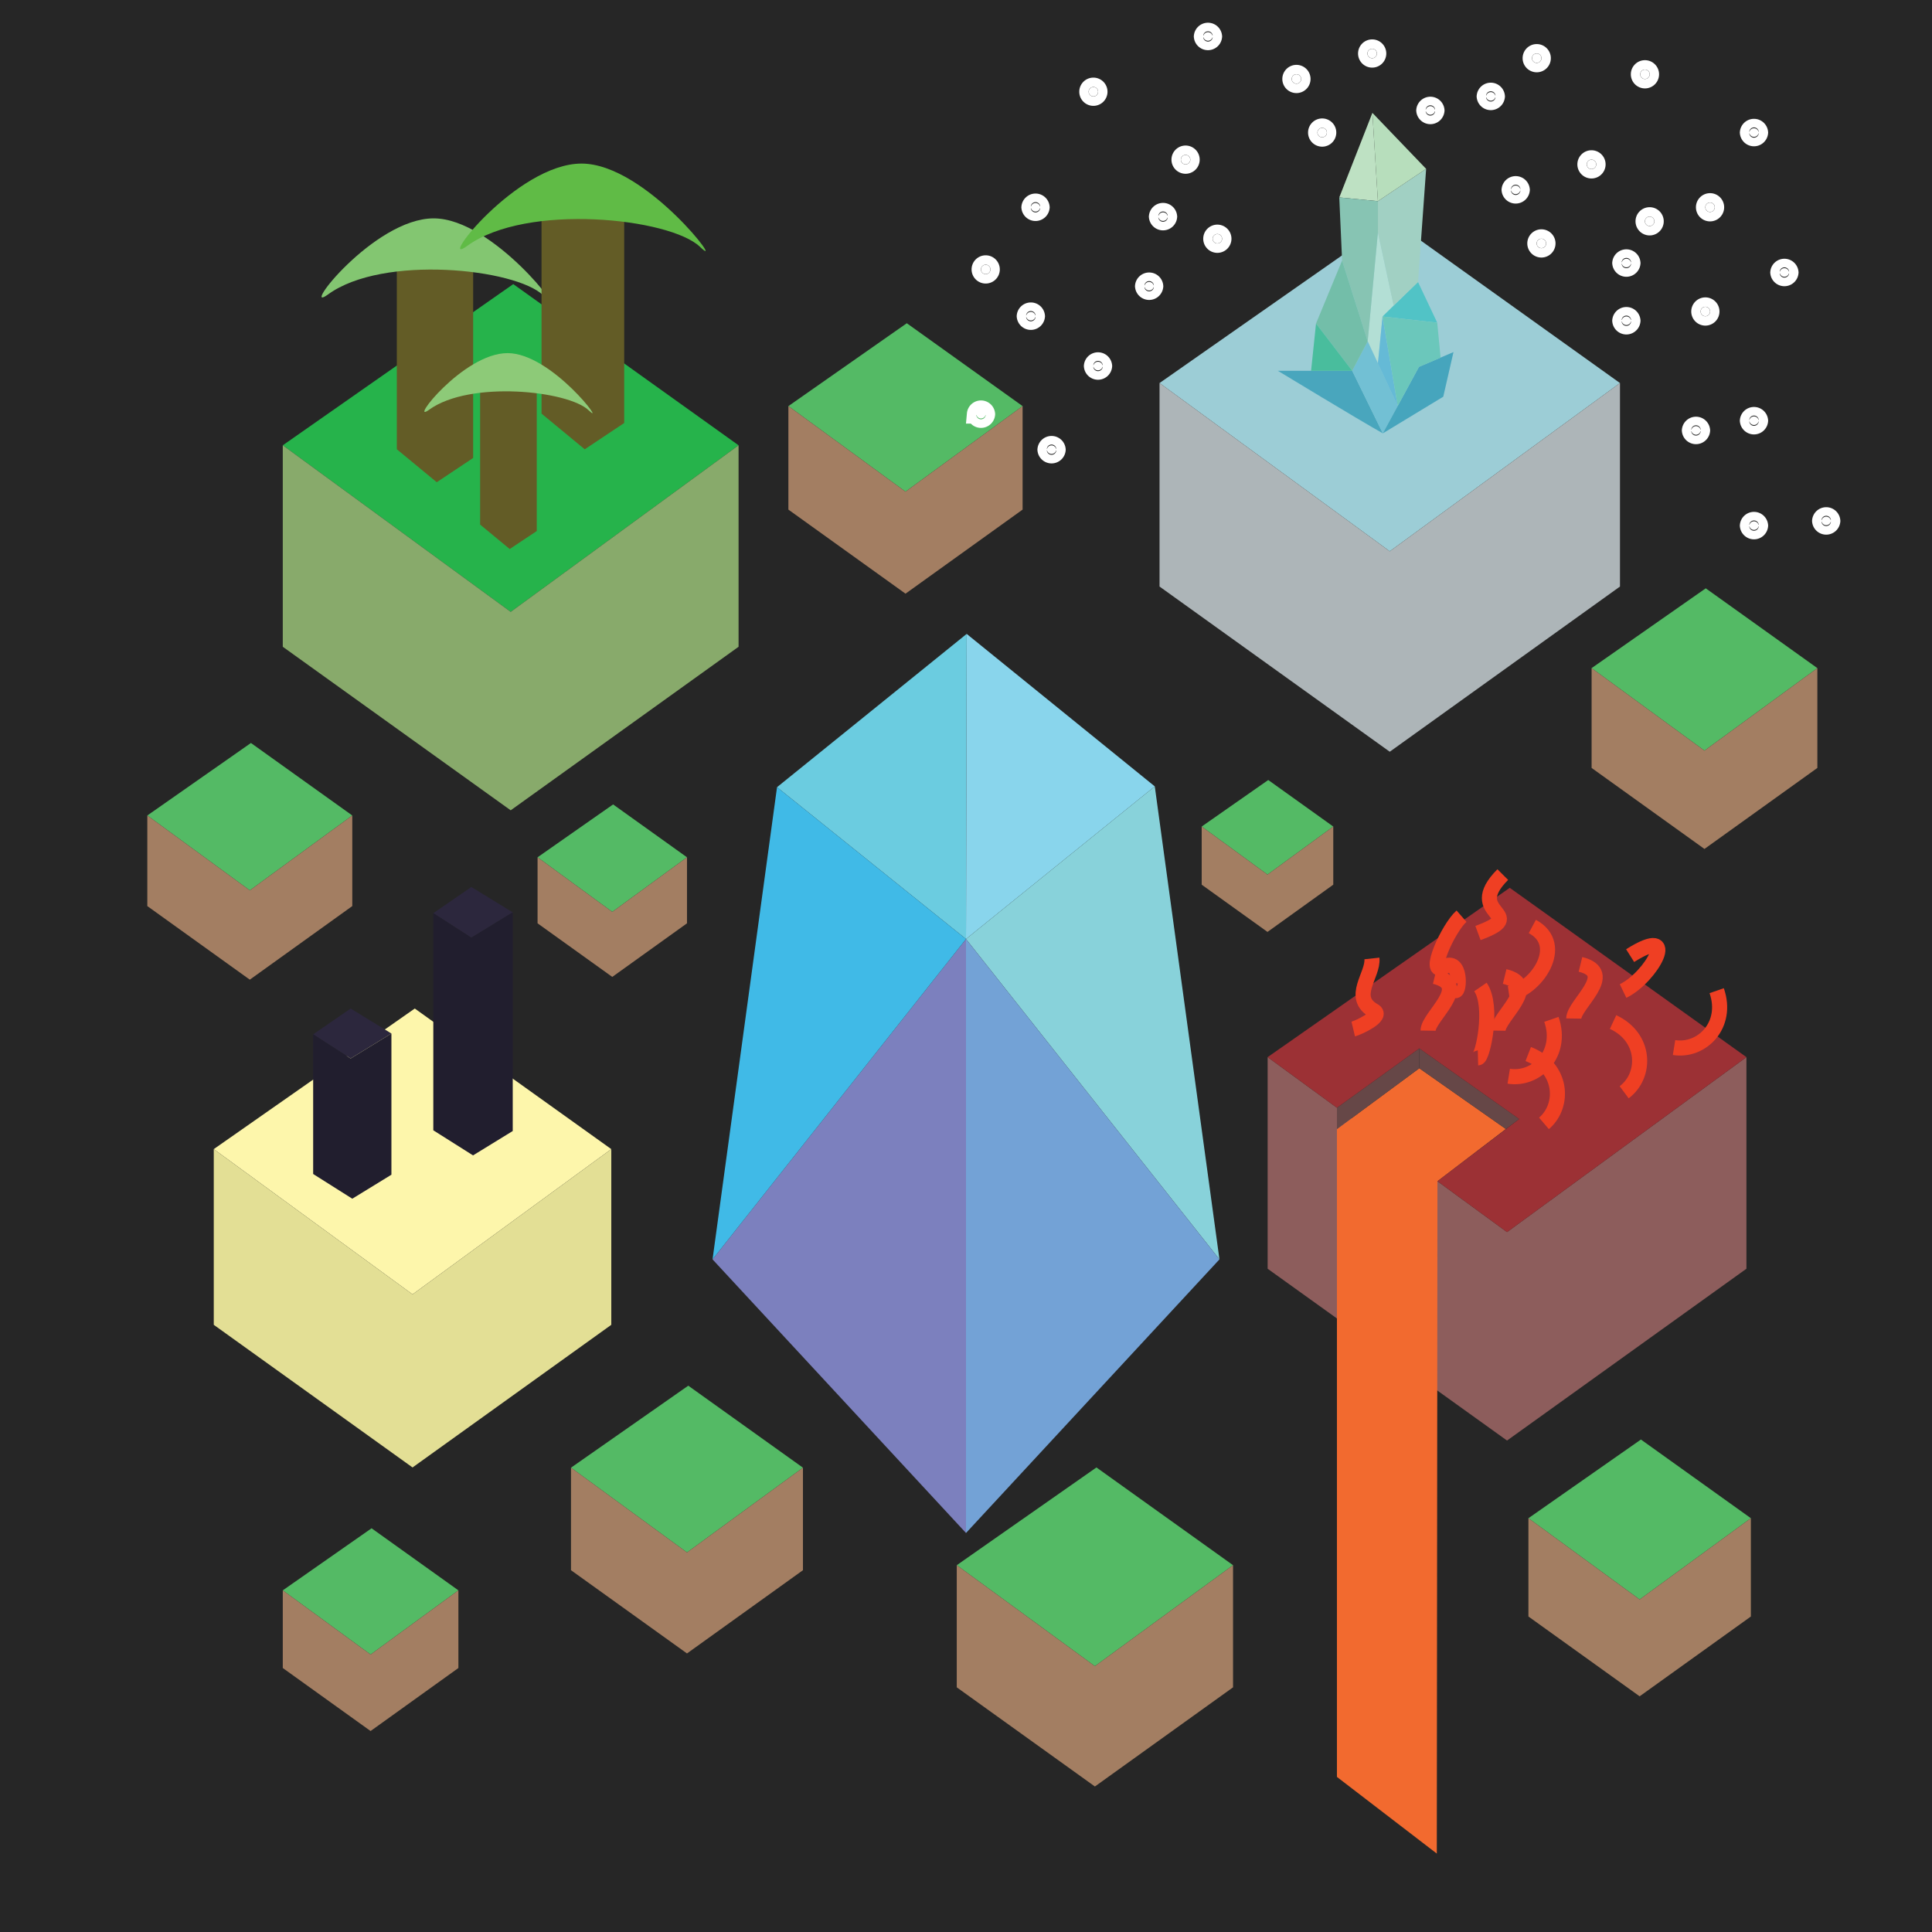 <svg id="Layer_1" data-name="Layer 1" xmlns="http://www.w3.org/2000/svg" xmlns:xlink="http://www.w3.org/1999/xlink" width="512" height="512" viewBox="0 0 512 512"><defs><clipPath id="clip-path"><polygon points="205.92 208.61 256.18 167.99 256 248.85 205.92 208.61" fill="none"/></clipPath><clipPath id="clip-path-2"><polygon points="306.03 208.4 256.18 167.99 256 248.85 306.03 208.4" fill="none"/></clipPath><clipPath id="clip-path-3"><polygon points="323.17 333.75 306.03 208.4 256 248.85 323.17 333.75" fill="none"/></clipPath><clipPath id="clip-path-4"><polygon points="256 406.26 323.17 333.75 256 248.85 256 406.26" fill="none"/></clipPath><clipPath id="clip-path-5"><polygon points="188.83 333.75 256 248.85 256 406.26 188.83 333.75" fill="none"/></clipPath><clipPath id="clip-path-6"><polygon points="188.83 333.75 205.92 208.61 256 248.85 188.83 333.75" fill="none"/></clipPath></defs><rect width="512" height="512" fill="#262626"/><g id="Layer_2" data-name="Layer 2"><g clip-path="url(#clip-path)"><rect x="202.71" y="163.4" width="60" height="90" fill="#6bcce0"/></g><g clip-path="url(#clip-path-2)"><rect x="251.02" y="163.61" width="60" height="90" fill="#89d5ec"/></g><g clip-path="url(#clip-path-3)"><rect x="254.59" y="205.14" width="70" height="130" fill="#88d2da"/></g><g clip-path="url(#clip-path-4)"><rect x="251.59" y="247.55" width="80" height="160" fill="#73a2d6"/></g><g clip-path="url(#clip-path-5)"><rect x="184.55" y="247.55" width="80" height="160" fill="#7c80be"/></g><g clip-path="url(#clip-path-6)"><rect x="187.41" y="206.18" width="70" height="130" fill="#40bae7"/></g></g><polygon points="336.1 206.71 318.46 219.04 335.9 231.78 353.33 219.04 336.1 206.71" fill="#54ba65"/><polygon points="335.9 231.78 318.46 219.04 318.46 234.45 335.9 246.97 353.33 234.45 353.33 219.04 335.9 231.78" fill="#a37e62"/><polygon points="98.47 405.01 74.94 421.46 98.21 438.47 121.48 421.46 98.47 405.01" fill="#54ba65"/><polygon points="98.21 438.47 74.94 421.46 74.94 442.04 98.21 458.74 121.48 442.04 121.48 421.46 98.21 438.47" fill="#a37e62"/><polygon points="162.48 213.18 142.46 227.19 162.26 241.66 182.06 227.19 162.48 213.18" fill="#54ba65"/><polygon points="162.26 241.66 142.46 227.19 142.46 244.69 162.26 258.89 182.06 244.69 182.06 227.19 162.26 241.66" fill="#a37e62"/><polygon points="290.57 388.89 253.55 414.79 290.16 441.55 326.77 414.79 290.57 388.89" fill="#54ba65"/><polygon points="290.16 441.55 253.55 414.79 253.55 447.16 290.16 473.44 326.77 447.16 326.77 414.79 290.16 441.55" fill="#a37e62"/><polygon points="182.4 367.22 151.32 388.95 182.06 411.42 212.79 388.95 182.4 367.22" fill="#54ba65"/><polygon points="182.06 411.42 151.32 388.95 151.32 416.12 182.06 438.18 212.79 416.12 212.79 388.95 182.06 411.42" fill="#a37e62"/><polygon points="434.86 381.49 405.05 402.34 434.52 423.88 464 402.34 434.86 381.49" fill="#54ba65"/><polygon points="434.52 423.88 405.05 402.34 405.05 428.39 434.52 449.54 464 428.39 464 402.34 434.52 423.88" fill="#a37e62"/><polygon points="66.5 196.9 39.04 216.11 66.2 235.96 93.36 216.11 66.5 196.9" fill="#54ba65"/><polygon points="66.2 235.96 39.04 216.11 39.04 240.12 66.2 259.62 93.36 240.12 93.36 216.11 66.2 235.96" fill="#a37e62"/><polygon points="240.31 85.66 208.93 107.62 239.97 130.3 271 107.62 240.31 85.66" fill="#54ba65"/><polygon points="239.97 130.3 208.93 107.62 208.93 135.05 239.97 157.33 271 135.05 271 107.62 239.97 130.3" fill="#a37e62"/><polygon points="452.04 155.91 421.79 177.06 451.7 198.93 481.62 177.06 452.04 155.91" fill="#54ba65"/><polygon points="451.7 198.93 421.79 177.06 421.79 203.51 451.7 224.98 481.62 203.51 481.62 177.06 451.7 198.93" fill="#a37e62"/><path d="M399.38,326.52l-63.44-46.37v56.08l63.44,45.53,63.44-45.53V280.15Z" fill="#8d5d5c"/><polygon points="376.13 283.1 354.3 299.22 354.3 470.9 380.77 491.22 380.94 313.04 399.07 299.2 376.13 283.1" fill="#f26a2f"/><polygon points="376.13 283.1 376.13 277.84 354.3 293.57 354.3 299.22 376.13 283.1" fill="#664747"/><polygon points="376.13 283.1 399.07 299.2 402.6 296.55 376.13 277.84 376.13 283.1" fill="#664747"/><polygon points="462.82 280.15 400.1 235.28 335.94 280.15 354.3 293.57 376.13 277.84 402.6 296.55 380.94 313.04 399.38 326.52 462.82 280.15" fill="#9c3135"/><path d="M398.25,231.77c-10.7,10.74,7.66,10.25-6.57,15.49" fill="none" stroke="#ef3f23" stroke-miterlimit="10" stroke-width="4"/><path d="M387.32,242.8c-3.55,3.1-9.38,16.1-4.71,13.46s4.25,6.68,3.07,6.27" fill="none" stroke="#ef3f23" stroke-miterlimit="10" stroke-width="4"/><path d="M363.57,254c.47,4.32-5.86,10.31.57,13.89,2.54,1.41-4.3,4.52-5.52,4.81" fill="none" stroke="#ef3f23" stroke-miterlimit="10" stroke-width="4"/><path d="M427.48,270.85c8.8,4.09,8.85,14.21,2.94,18.61" fill="none" stroke="#ef3f23" stroke-miterlimit="10" stroke-width="4"/><path d="M454.94,262.54c3.19,9.17-4,16.25-11.3,15.07" fill="none" stroke="#ef3f23" stroke-miterlimit="10" stroke-width="4"/><path d="M411.14,270.14c3.18,9.16-4.05,16.25-11.31,15.07" fill="none" stroke="#ef3f23" stroke-miterlimit="10" stroke-width="4"/><path d="M406.08,245.53c9.13,4.89.9,16.78-6.2,17.8" fill="none" stroke="#ef3f23" stroke-miterlimit="10" stroke-width="4"/><path d="M392.33,261.56c3.54,5.14.6,18.76-.65,18.79" fill="none" stroke="#ef3f23" stroke-miterlimit="10" stroke-width="4"/><path d="M432,253.25c13.5-8.52,5.69,5.73-1.87,9.38" fill="none" stroke="#ef3f23" stroke-miterlimit="10" stroke-width="4"/><path d="M418.84,255.57c9.69,2.37-1.72,10.54-1.78,14.35" fill="none" stroke="#ef3f23" stroke-miterlimit="10" stroke-width="4"/><path d="M398.75,258.78c9.69,2.37-1.72,10.54-1.78,14.35" fill="none" stroke="#ef3f23" stroke-miterlimit="10" stroke-width="4"/><path d="M380.22,258.78c9.7,2.37-1.71,10.54-1.77,14.35" fill="none" stroke="#ef3f23" stroke-miterlimit="10" stroke-width="4"/><path d="M405,279.33c9.05,3.51,9.77,13.6,4.17,18.38" fill="none" stroke="#ef3f23" stroke-miterlimit="10" stroke-width="4"/><polygon points="368.98 58.36 307.29 101.51 368.3 146.1 429.31 101.51 368.98 58.36" fill="#9ccdd6"/><polygon points="368.3 146.1 307.29 101.51 307.29 155.44 368.3 199.22 429.31 155.44 429.31 101.51 368.3 146.1" fill="#adb5b8"/><polygon points="362.45 90.46 365.16 61.59 369.34 80.94 366.38 83.88 365.17 96.21 362.45 90.46" fill="#b3dfd5"/><polygon points="375.79 74.74 366.38 83.88 380.88 85.51 375.79 74.74" fill="#51c3c6"/><path d="M338.64,98.26h19.71l8.12,16.58C360.31,111.41,338.64,98.26,338.64,98.26Z" fill="#49a6bd"/><polygon points="362.45 90.46 358.35 98.26 366.47 114.84 370.41 107.58 362.45 90.46" fill="#72c0d4"/><polygon points="376.04 97.22 366.47 114.84 382.48 105.13 385.19 93.3 376.04 97.22" fill="#46a5bd"/><polygon points="366.38 83.88 365.16 96.33 370.41 107.58 366.38 83.88" fill="#65bad6"/><polygon points="365.16 53.31 365.16 61.59 369.34 80.94 375.79 74.74 377.94 44.75 365.16 53.31" fill="#a1d0c3"/><polygon points="363.7 29.91 365.16 53.31 377.94 44.75 363.7 29.91" fill="#b7debc"/><polygon points="354.92 52.32 365.16 53.31 363.7 29.91 354.92 52.32" fill="#bee1c3"/><polygon points="355.67 69.04 362.45 90.46 365.16 61.59 365.16 53.31 354.92 52.32 355.67 69.04" fill="#87c4b3"/><polygon points="348.76 85.74 358.35 98.26 362.45 90.46 355.67 69.04 348.76 85.74" fill="#73bea9"/><polygon points="380.88 85.51 366.38 83.88 370.41 107.58 376.04 97.22 381.78 94.8 380.88 85.51" fill="#6bc7bb"/><polygon points="348.76 85.74 358.35 98.26 347.45 98.26 348.76 85.74" fill="#49bd9d"/><path d="M309.46,57.41a1.25,1.25,0,0,1-2.49,0A1.25,1.25,0,0,1,309.46,57.41Z" fill="#fff" stroke="#fff" stroke-miterlimit="10" stroke-width="5"/><path d="M291,24.31a1.24,1.24,0,0,1-2.48,0A1.24,1.24,0,0,1,291,24.31Z" fill="#fff" stroke="#fff" stroke-miterlimit="10" stroke-width="5"/><path d="M292.23,97a1.25,1.25,0,0,1-2.49,0A1.25,1.25,0,0,1,292.23,97Z" fill="#fff" stroke="#fff" stroke-miterlimit="10" stroke-width="5"/><path d="M279.92,119.17a1.25,1.25,0,0,1-2.49,0A1.25,1.25,0,0,1,279.92,119.17Z" fill="#fff" stroke="#fff" stroke-miterlimit="10" stroke-width="5"/><path d="M466.07,111.49a1.25,1.25,0,0,1-2.49,0A1.25,1.25,0,0,1,466.07,111.49Z" fill="#fff" stroke="#fff" stroke-miterlimit="10" stroke-width="5"/><path d="M466.07,139.29a1.25,1.25,0,0,1-2.49,0A1.25,1.25,0,0,1,466.07,139.29Z" fill="#fff" stroke="#fff" stroke-miterlimit="10" stroke-width="5"/><path d="M274.43,83.79a1.25,1.25,0,0,1-2.49,0A1.25,1.25,0,0,1,274.43,83.79Z" fill="#fff" stroke="#fff" stroke-miterlimit="10" stroke-width="5"/><path d="M261.22,109.76a1.25,1.25,0,0,1-2.49,0A1.25,1.25,0,0,1,261.22,109.76Z" fill="#fff" stroke="#fff" stroke-miterlimit="10" stroke-width="5"/><path d="M323.85,63.27a1.24,1.24,0,0,1-2.48,0A1.24,1.24,0,0,1,323.85,63.27Z" fill="#fff" stroke="#fff" stroke-miterlimit="10" stroke-width="5"/><path d="M262.46,71.4a1.24,1.24,0,0,1-2.48,0A1.24,1.24,0,0,1,262.46,71.4Z" fill="#fff" stroke="#fff" stroke-miterlimit="10" stroke-width="5"/><path d="M275.67,54.93a1.25,1.25,0,0,1-2.49,0A1.25,1.25,0,0,1,275.67,54.93Z" fill="#fff" stroke="#fff" stroke-miterlimit="10" stroke-width="5"/><path d="M305.78,75.85a1.25,1.25,0,0,1-2.49,0A1.25,1.25,0,0,1,305.78,75.85Z" fill="#fff" stroke="#fff" stroke-miterlimit="10" stroke-width="5"/><path d="M315.43,42.31a1.24,1.24,0,0,1-2.48,0A1.24,1.24,0,0,1,315.43,42.31Z" fill="#fff" stroke="#fff" stroke-miterlimit="10" stroke-width="5"/><path d="M423,43.56a1.24,1.24,0,0,1-2.48,0A1.24,1.24,0,0,1,423,43.56Z" fill="#fff" stroke="#fff" stroke-miterlimit="10" stroke-width="5"/><path d="M466.07,35.13a1.25,1.25,0,0,1-2.49,0A1.25,1.25,0,0,1,466.07,35.13Z" fill="#fff" stroke="#fff" stroke-miterlimit="10" stroke-width="5"/><path d="M437.17,19.69a1.24,1.24,0,0,1-2.48,0A1.24,1.24,0,0,1,437.17,19.69Z" fill="#fff" stroke="#fff" stroke-miterlimit="10" stroke-width="5"/><path d="M432.25,69.71a1.25,1.25,0,0,1-2.49,0A1.25,1.25,0,0,1,432.25,69.71Z" fill="#fff" stroke="#fff" stroke-miterlimit="10" stroke-width="5"/><path d="M453.18,82.55a1.24,1.24,0,0,1-2.48,0A1.24,1.24,0,0,1,453.18,82.55Z" fill="#fff" stroke="#fff" stroke-miterlimit="10" stroke-width="5"/><path d="M409.73,64.51a1.24,1.24,0,0,1-2.48,0A1.24,1.24,0,0,1,409.73,64.51Z" fill="#fff" stroke="#fff" stroke-miterlimit="10" stroke-width="5"/><path d="M402.92,50.31a1.25,1.25,0,0,1-2.49,0A1.25,1.25,0,0,1,402.92,50.31Z" fill="#fff" stroke="#fff" stroke-miterlimit="10" stroke-width="5"/><path d="M474.13,72.21a1.25,1.25,0,0,1-2.49,0A1.25,1.25,0,0,1,474.13,72.21Z" fill="#fff" stroke="#fff" stroke-miterlimit="10" stroke-width="5"/><path d="M438.41,58.65a1.24,1.24,0,0,1-2.48,0A1.24,1.24,0,0,1,438.41,58.65Z" fill="#fff" stroke="#fff" stroke-miterlimit="10" stroke-width="5"/><path d="M432.25,85a1.25,1.25,0,0,1-2.49,0A1.25,1.25,0,0,1,432.25,85Z" fill="#fff" stroke="#fff" stroke-miterlimit="10" stroke-width="5"/><path d="M450.7,114.07a1.25,1.25,0,0,1-2.49,0A1.25,1.25,0,0,1,450.7,114.07Z" fill="#fff" stroke="#fff" stroke-miterlimit="10" stroke-width="5"/><path d="M485.21,138.05a1.25,1.25,0,0,1-2.49,0A1.25,1.25,0,0,1,485.21,138.05Z" fill="#fff" stroke="#fff" stroke-miterlimit="10" stroke-width="5"/><path d="M454.42,54.93a1.24,1.24,0,0,1-2.48,0A1.24,1.24,0,0,1,454.42,54.93Z" fill="#fff" stroke="#fff" stroke-miterlimit="10" stroke-width="5"/><path d="M364.88,14.18a1.24,1.24,0,0,1-2.48,0A1.24,1.24,0,0,1,364.88,14.18Z" fill="#fff" stroke="#fff" stroke-miterlimit="10" stroke-width="5"/><path d="M351.63,35.13a1.24,1.24,0,0,1-2.48,0A1.24,1.24,0,0,1,351.63,35.13Z" fill="#fff" stroke="#fff" stroke-miterlimit="10" stroke-width="5"/><path d="M344.81,20.93a1.24,1.24,0,0,1-2.48,0A1.24,1.24,0,0,1,344.81,20.93Z" fill="#fff" stroke="#fff" stroke-miterlimit="10" stroke-width="5"/><path d="M321.37,9.66a1.25,1.25,0,0,1-2.49,0A1.25,1.25,0,0,1,321.37,9.66Z" fill="#fff" stroke="#fff" stroke-miterlimit="10" stroke-width="5"/><path d="M380.31,29.27a1.25,1.25,0,0,1-2.49,0A1.25,1.25,0,0,1,380.31,29.27Z" fill="#fff" stroke="#fff" stroke-miterlimit="10" stroke-width="5"/><path d="M396.32,25.55a1.25,1.25,0,0,1-2.49,0A1.25,1.25,0,0,1,396.32,25.55Z" fill="#fff" stroke="#fff" stroke-miterlimit="10" stroke-width="5"/><path d="M408.49,15.42a1.24,1.24,0,0,1-2.48,0A1.24,1.24,0,0,1,408.49,15.42Z" fill="#fff" stroke="#fff" stroke-miterlimit="10" stroke-width="5"/><polygon points="109.92 267.27 56.65 304.53 109.33 343.02 162 304.53 109.92 267.27" fill="#fdf6ab"/><polygon points="109.33 343.02 56.65 304.53 56.65 351.09 109.33 388.89 162 351.09 162 304.53 109.33 343.02" fill="#e3df95"/><polygon points="124.91 235.06 114.83 242 124.91 248.5 135.88 241.78 124.91 235.06" fill="#2c273d"/><polygon points="114.83 299.54 125.36 306.19 135.88 299.73 135.88 241.78 124.91 248.5 114.83 242 114.83 299.54" fill="#211e2e"/><polygon points="92.92 267.27 82.99 274.11 92.92 280.51 103.73 273.89 92.92 267.27" fill="#2c273d"/><polygon points="82.99 311.12 93.36 317.67 103.73 311.31 103.73 273.89 92.92 280.51 82.99 274.11 82.99 311.12" fill="#211e2e"/><polygon points="136.02 75.29 74.94 118.01 135.34 162.15 195.73 118.01 136.02 75.29" fill="#26b34b"/><polygon points="135.34 162.15 74.94 118.01 74.94 171.4 135.34 214.74 195.73 171.4 195.73 118.01 135.34 162.15" fill="#88aa6b"/><polygon points="105.16 119.06 115.74 127.79 125.39 121.36 125.39 70.33 115.28 62.06 105.16 68.49 105.16 119.06" fill="#635c26"/><path d="M143.93,78.24c-7.26-7-42.4-10.85-57-.21-7.69,5.61,12.1-20.16,28-20.16S150.78,84.84,143.93,78.24Z" fill="#83c671"/><polygon points="143.51 109.61 154.96 119.07 165.42 112.1 165.42 56.84 154.47 47.88 143.51 54.85 143.51 109.61" fill="#635c26"/><path d="M185.49,65.4c-7.86-7.56-45.91-11.74-61.7-.22-8.33,6.08,13.11-21.83,30.32-21.83S192.91,72.56,185.49,65.4Z" fill="#60bb46"/><polygon points="127.24 139.02 135.08 145.5 142.25 140.73 142.25 102.87 134.74 96.73 127.24 101.5 127.24 139.02" fill="#635c26"/><path d="M156,108.73c-5.38-5.18-31.46-8-42.27-.15-5.71,4.17,9-15,20.77-15S161.08,113.64,156,108.73Z" fill="#8dca78"/></svg>